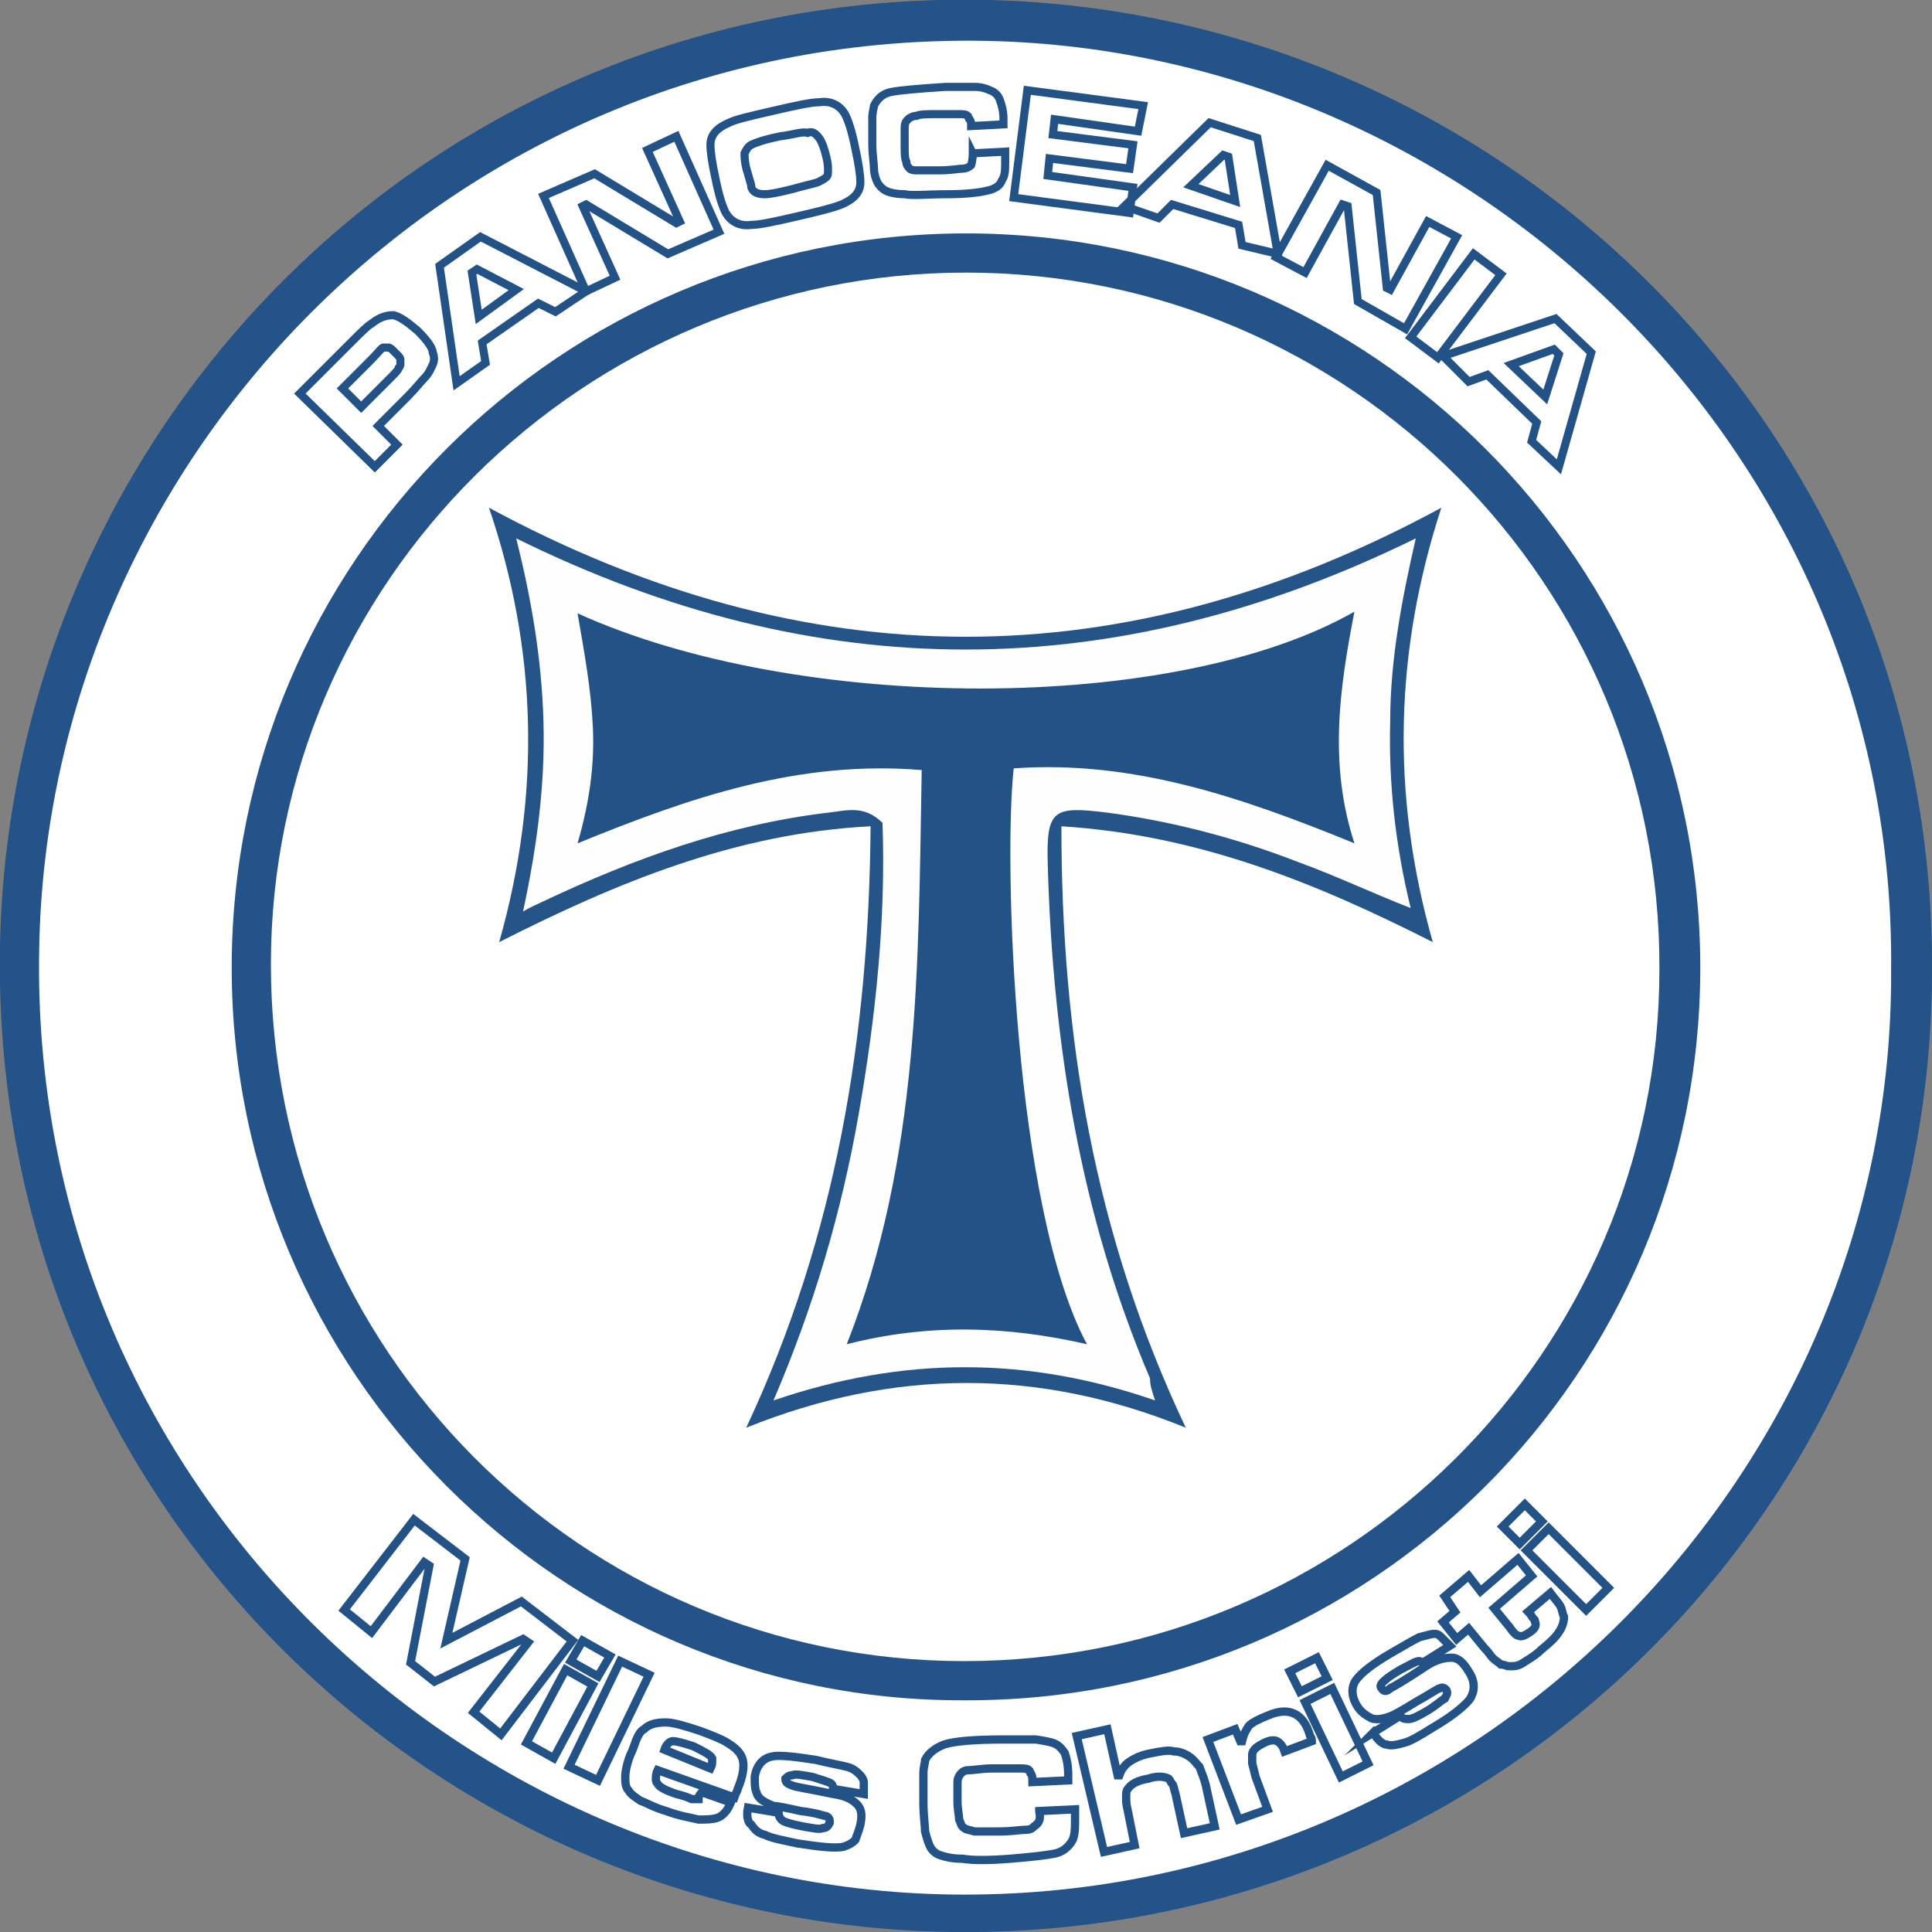 <svg enable-background="new 0 0 113.4 113.4" viewBox="0 0 113.4 113.4" xmlns="http://www.w3.org/2000/svg"><rect x="0" y="0" width="113.4" height="113.4" fill="#808080" stroke="none"/><path d="m113.4 56.8c.1 31.3-25.5 57-57.5 56.6-30.8-.4-56.5-25.6-55.9-57.9.6-30.6 25.7-56.3 58.1-55.5 30.5.8 55.4 25.7 55.3 56.8z" fill="#235388"/><path d="m111 56.9c.2 29.7-24.5 54.7-55.1 54.3-29.2-.4-54.2-24.6-53.6-55.5.5-29 24.6-53.9 55.6-53.3 29 .6 53.4 24.6 53.1 54.5z" fill="#fff"/><path d="m13.6 56.8c0-23.8 19.3-43.1 43.1-43.1s43.1 19.3 43.1 43.1-19.3 43.1-43.2 43c-23.7.1-43-19.3-43-43z" fill="#235388"/><path d="m56.7 16c22.5 0 40.8 18.3 40.7 40.9 0 22.4-18.3 40.6-40.8 40.6s-40.7-18.3-40.7-40.9c0-22.4 18.4-40.6 40.8-40.6z" fill="#fff"/><path d="m28.7 29.8c18.7 10.1 37.3 10.1 55.9 0-2.7 8.3-3 16.7-.5 25.5-6.9-3.5-13.8-6.3-21.8-6.8 0 12.3 1.9 23.9 7.3 35.3-8.6-3.5-17.1-3.5-25.8 0 5.3-11.3 7.2-23 7.3-35.3-7.9.4-14.9 3.3-21.8 6.8 2.5-8.8 2.2-17.3-.6-25.5z" fill="#255488"/><path d="m67.8 82.2c-7.5-2.6-14.8-2.6-22.4 0 2.4-5.6 4-11.1 5-16.8s1.6-11.4 1.4-17.1c-1.1-1.1-2.2-.7-3.2-.6-5.9.7-11.4 2.7-16.7 5.2-.4.2-.7.3-1.2.6.8-3.7 1.3-7.4 1.2-11.1s-.7-7.2-1.6-10.8c17.6 8.7 35.1 8.7 52.8 0-.8 3.5-1.5 7.1-1.5 10.7-.1 3.7.3 7.3 1.2 11-2.3-.9-4.4-1.9-6.6-2.7-3.6-1.4-7.4-2.4-11.2-2.9-3.2-.4-3.6-.2-3.5 3.1.3 10.4 1.9 20.5 6 30.1 0 .4.1.7.3 1.3z" fill="#fefefe"/><path d="m79.5 35.9c-.9 4.6-1.5 9 0 13.6-6.6-2.7-13-4.9-20-4.4-.6 5.4 0 25.8 4.3 33.8-4.8-1.1-9.4-1.2-14.1 0 4.3-10.9 4.2-22.3 4.4-33.7-7.2-.6-13.6 1.6-20.2 4.3.7-2.4 1-4.6.9-6.8s-.5-4.4-.9-6.7c13 5.9 35.1 5.9 45.6-.1z" fill="#235287"/><g fill="none" stroke="#235287" stroke-miterlimit="10"><path d="m24.3 89.2 3 2.3-1.1 4.8 4.4-2.3 3 2.3-4.2 5.5-1.6-1.3 3.2-4.1-.3-.2-5.2 2.5-1.4-1.1 1.1-5.7-.3-.2-3.1 4.1-1.6-1.3z" stroke-width=".486"/><path d="m33.2 98 1.6.9-2.3 4.3-1.6-.9zm1-1.7 1.6.9-.7 1.2-1.6-.9z" stroke-width=".486"/><path d="m36.4 97.5 1.7.8-3 6.2-1.7-.8z" stroke-width=".486"/><path d="m41.2 105.2 1.7.6c-.2.5-.5.8-.8.9s-.7.1-1.1.1c-.4-.1-1.1-.2-1.9-.5-.7-.2-1.2-.5-1.5-.6-.3-.2-.6-.4-.7-.6-.2-.2-.2-.5-.2-.8s.1-.8.3-1.3c.2-.4.3-.8.4-1s .2-.4.4-.5c.3-.3.7-.4 1.3-.4.4 0 1.1.2 2 .5.8.3 1.3.5 1.6.7.5.3.8.6.9 1s0 1-.3 1.7c0 .1-.1.2-.2.5l-4.5-1.6c-.1.2-.1.4-.1.5s0 .2.1.3c.1.2.5.4 1.1.6.4.1.7.2.9.3h.4c0-.2.1-.3.2-.4zm.5-1.4c.1-.2.1-.3.1-.4s0-.1 0-.2c-.1-.2-.5-.4-1.1-.7-.6-.2-1-.3-1.2-.3s-.4.2-.5.5z" stroke-width=".486"/><path d="m43.9 106.1 1.8.3c0 .2.1.4.3.5s.6.2 1.1.3c.6.1 1 .2 1.2.1.2 0 .3-.1.4-.3 0-.2 0-.3-.2-.4-.1 0-.6-.2-1.5-.3-.9-.2-1.4-.3-1.6-.3-.5-.2-.9-.4-1-.8-.1-.2-.1-.6-.1-.9.1-.7.5-1.1 1-1.2.4-.1 1.3 0 2.6.2.8.2 1.4.3 1.8.4s.6.3.8.5c.1.1.2.3.2.4v.7l-1.8-.3c0-.1 0-.2-.1-.3s-.5-.2-1.1-.4c-.6-.1-1-.2-1.2-.1-.2 0-.3.1-.4.2 0 .2.1.3.4.4.2.1 1 .2 2.4.5.7.1 1.1.3 1.4.6s.3.7.2 1.2c-.1.4-.2.6-.3.9-.2.2-.4.3-.7.4-.5.1-1.4 0-2.7-.2-.9-.2-1.5-.3-1.9-.5-.4-.1-.6-.3-.8-.6-.2-.1-.3-.5-.2-1z" stroke-width=".486"/><path d="m61 106.3 2.1-.1v.6c0 .5 0 1-.2 1.3s-.5.6-1 .7-1.4.2-2.6.3c-1.3.1-2.2.1-2.8 0-.6 0-1-.1-1.3-.2s-.5-.3-.6-.5-.2-.5-.3-.9c0-.3-.1-.9-.1-1.7s0-1.4 0-1.7c0-.4.1-.6.1-.8.2-.4.6-.7 1.1-.9.6-.2 1.8-.3 3.5-.3h1.9s.7.1 1 .2.5.3.7.6c.1.3.2.7.2 1.3v.3l-2.1.1c0-.2 0-.4-.1-.5 0-.1-.1-.1-.1-.2-.1-.1-.3-.1-.6-.1s-.8 0-1.5 0-1.1.1-1.4.1-.4.1-.5.2-.2.3-.2.5 0 .6 0 1.1.1.9.1 1.1c.1.2.1.4.3.5.1.1.3.1.6.2h1.4c.8 0 1.3-.1 1.6-.1s.4-.1.5-.2c.3-.2.4-.4.3-.9z" stroke-width=".486"/><path d="m63.2 101.9 1.8-.4.6 2.7h.1c.1-.3.3-.6.6-.8s.7-.4 1.3-.5c.5-.1 1-.2 1.3-.1.3 0 .6.1.9.3s.4.4.6.6c.1.3.3.7.4 1.2l.5 2.3-1.8.4-.5-2.3c-.1-.3-.1-.5-.2-.6s-.1-.2-.2-.3c-.2-.1-.6-.2-1.2 0-.6.1-1 .3-1.2.6-.1.1-.1.3-.1.5s0 .4.1.8l.4 2-1.8.4z" stroke-width=".486"/><path d="m70.9 102.1 1.6-.6.3.7h.1c.1-.4.2-.6.4-.9.2-.2.6-.4 1.1-.6.7-.3 1.2-.3 1.6-.1s.7.6.9 1.3c0 0 .1.1.1.3l-1.6.6c-.1-.3-.2-.4-.3-.5-.2-.2-.5-.2-.9 0s-.7.4-.7.7v.5s.1.4.2.8l.7 1.9-1.7.6z" stroke-width=".486"/><path d="m75.7 98.1 1.6-.8.6 1.2-1.6.8zm.9 1.8 1.6-.8 2.1 4.4-1.6.8z" stroke-width=".486"/><path d="m80.6 101.7 1.6-1c .1.2.3.2.5.2s.6-.2 1.1-.5.8-.6 1-.7c.1-.2.2-.3.1-.5-.1-.1-.2-.2-.4-.1-.1 0-.5.3-1.4.8-.8.5-1.2.7-1.4.8-.5.2-1 .3-1.3.1-.2-.1-.5-.3-.7-.6-.4-.6-.4-1.2-.1-1.6s.9-.9 2.1-1.6c.7-.4 1.2-.7 1.6-.9.4-.1.7-.2.9-.2s.3.1.4.2.3.3.5.5l-1.6 1c-.1-.1-.2-.1-.2-.1-.2 0-.5.2-1.1.5-.5.3-.8.5-1 .7s-.2.3-.1.4c.1.2.3.2.5 0 .2-.1.9-.5 2.1-1.3.6-.4 1.1-.5 1.5-.5s.7.3 1 .8c.2.3.3.6.3.9s-.1.5-.2.7c-.3.4-1 1-2.2 1.7-.8.5-1.3.8-1.7.9s-.7.2-1 .1c-.2 0-.5-.2-.8-.7z" stroke-width=".486"/><path d="m84.8 93.7 1.4-1.2.7.9 2.2-1.9.8 1-2.2 1.9.9 1.1c.2.3.4.5.5.5.2.1.4 0 .7-.2s.4-.4.3-.6c0-.1 0-.1-.1-.2s-.1-.2-.3-.4l1.3-1.1c.3.4.5.6.6.8s.1.4.2.6c0 .3-.1.6-.3.9s-.5.6-1 1c-.4.4-.8.6-1.1.8s-.5.2-.8.2c-.2 0-.3-.1-.5-.1-.1-.1-.3-.2-.5-.4-.1-.1-.2-.3-.5-.6l-.9-1.1-.7.6-.8-1 .7-.6z" stroke-width=".486"/><path d="m88.2 89.6 1.3-1.3 1 1-1.3 1.3zm1.4 1.4 1.3-1.3 3.5 3.5-1.3 1.3z" stroke-width=".486"/><path d="m22 27.4-4.4-4.3 3-3c .6-.6 1-1 1.2-1.1.5-.4.9-.5 1.3-.5.4.1.8.4 1.4.9.5.5.9 1 .9 1.3.1.2.1.5 0 .7s-.2.5-.5.8c-.2.2-.5.6-1 1.1l-1.7 1.7 1.1 1.1zm-.8-3.5 1.7-1.7c.3-.3.5-.5.5-.6.1-.1.1-.2.1-.2 0-.1 0-.2 0-.3s-.1-.2-.3-.4-.3-.3-.4-.3-.2 0-.3 0-.3.3-.7.7l-1.7 1.7z" stroke-width=".475"/><path d="m32.6 18.3-1-.5-3.3 2.3.2 1.2-1.7 1.2-1-6.9 2.4-1.7 6.2 3.2zm-2.3-1.3-2.3-1.2-.3.2.4 2.6z" stroke-width=".475"/><path d="m31.9 11.5 3-1.3 4.8 2.9.2-.1-1.9-4.2 1.7-.8 2.5 5.6-3 1.3-4.8-2.9-.2.1 1.9 4.2-1.7.8z" stroke-width=".475"/><path d="m45.4 6.5c1.3-.3 2.2-.5 2.7-.5.7-.1 1.2.2 1.5.7.2.4.4 1 .6 2 .2.9.3 1.6.3 2 0 .6-.4 1-1.1 1.3-.5.2-1.3.4-2.6.7s-2.2.5-2.7.5c-.7.1-1.2-.2-1.5-.7-.2-.4-.4-1-.6-2-.2-.9-.3-1.6-.3-2 0-.6.4-1 1.1-1.3.4-.2 1.3-.4 2.6-.7zm.4 1.5c-1 .2-1.5.4-1.7.5s-.3.3-.4.5c0 .2 0 .6.2 1.2.1.4.2.6.2.8.1.3.4.4.8.4.3 0 .8-.1 1.6-.3.7-.2 1.2-.3 1.5-.4.2-.1.4-.2.5-.3s.1-.2.1-.4 0-.4-.1-.8-.2-.7-.3-.9-.2-.3-.3-.4-.3-.2-.5-.1c-.3-.1-.8.1-1.6.2z" stroke-width=".475"/><path d="m57.1 9 1.9-.1v.6c0 .5 0 .8-.2 1.1-.1.3-.4.5-.9.6-.4.1-1.2.2-2.3.2-1.2 0-2 .1-2.5 0-.5 0-.9-.1-1.1-.2s-.4-.3-.5-.5-.2-.5-.2-.8-.1-.8-.1-1.5 0-1.2 0-1.5.1-.6.1-.7c.2-.4.5-.7 1-.8s1.6-.2 3.2-.3h1.7c.4 0 .7.1.9.2.3.1.5.3.6.6s.2.6.2 1.1v.3l-1.9.1c0-.2 0-.3-.1-.4 0-.1-.1-.1-.1-.2-.1-.1-.3-.1-.5-.1-.3 0-.7 0-1.3 0s-1 0-1.2.1c-.2 0-.4.1-.5.2s-.2.2-.2.5v1c0 .5 0 .8.1 1 0 .2.1.3.2.4s.3.1.5.1.6 0 1.2 0c .7 0 1.2-.1 1.4-.1s.4-.1.5-.2c0 0 .1-.3.1-.7z" stroke-width=".475"/><path d="m60.3 5.3 6.8.9-.3 1.5-4.9-.7-.1.9 4.7.6-.2 1.4-4.7-.6-.1 1 5 .7-.2 1.5-6.8-.9z" stroke-width=".475"/><path d="m72.9 14.4-.2-1.2-3.9-1.2-.8.8-2-.7 5-4.9 2.8.9 1.2 6.8zm-.4-2.6-.4-2.6-.3-.1-1.9 1.8z" stroke-width=".475"/><path d="m77.9 9.7 2.9 1.6.6 5.6.2.1 2.2-4 1.7.9-3 5.4-2.8-1.6-.6-5.6-.3-.1-2.2 4-1.7-.9z" stroke-width=".475"/><path d="m86.5 14.9 1.6 1.2-3.7 4.9-1.6-1.2z" stroke-width=".475"/><path d="m89.9 25.9.3-1.1-2.9-2.8-1.1.4-1.5-1.5 6.6-2.2 2.1 2-1.9 6.7zm.8-2.6.8-2.5-.3-.3-2.5.9z" stroke-width=".475"/></g></svg>